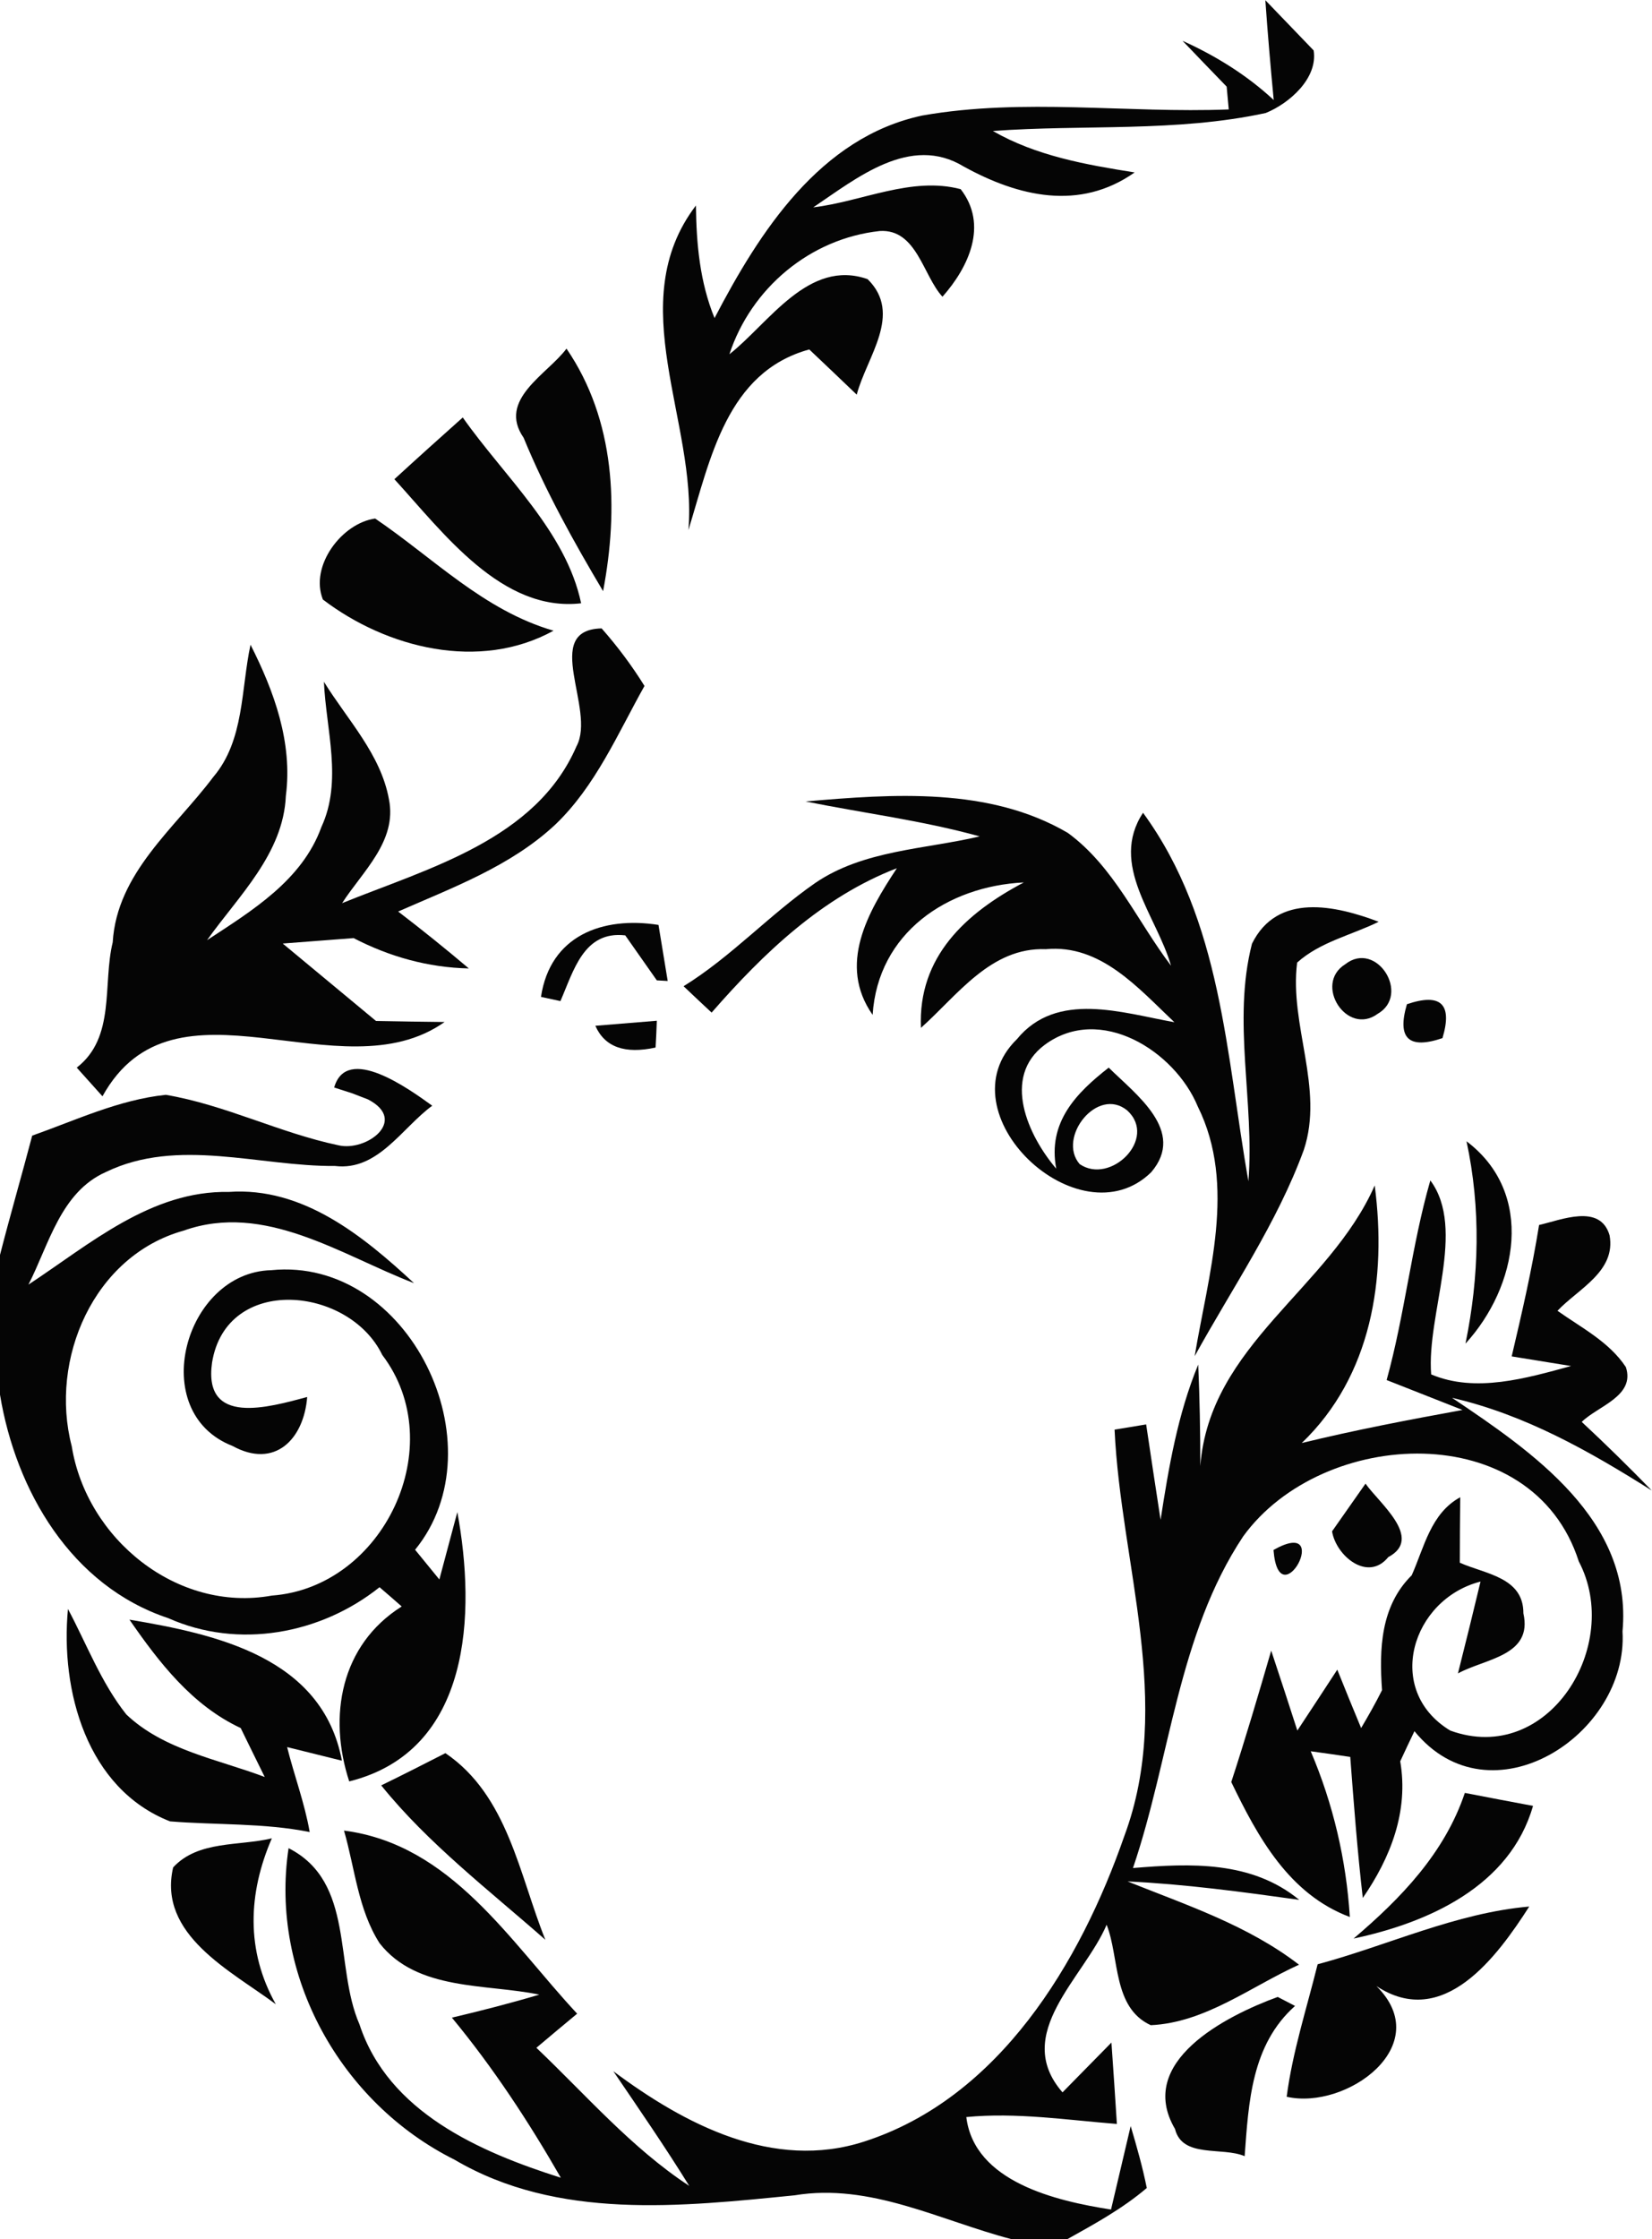 <?xml version="1.0" encoding="UTF-8" ?>
<!DOCTYPE svg PUBLIC "-//W3C//DTD SVG 1.1//EN" "http://www.w3.org/Graphics/SVG/1.1/DTD/svg11.dtd">
<svg width="79pt" height="107pt" viewBox="0 0 79 107" version="1.1" xmlns="http://www.w3.org/2000/svg">
<g id="#000000fa">
<path fill="#000000" opacity="0.98" d=" M 60.51 0.01 C 61.09 0.61 62.24 1.81 62.82 2.41 C 63.03 3.74 61.66 4.94 60.53 5.40 C 56.24 6.33 51.82 5.94 47.48 6.26 C 49.55 7.45 51.92 7.87 54.26 8.24 C 51.62 10.10 48.69 9.39 46.09 7.96 C 43.53 6.40 40.96 8.52 38.89 9.91 C 41.23 9.63 43.59 8.42 45.94 9.04 C 47.27 10.75 46.32 12.77 45.07 14.18 C 44.14 13.18 43.84 10.93 42.07 11.04 C 38.74 11.40 35.92 13.77 34.88 16.93 C 36.78 15.43 38.67 12.35 41.49 13.34 C 43.19 15.01 41.44 17.06 40.97 18.86 C 40.41 18.32 39.27 17.24 38.70 16.70 C 34.75 17.78 33.97 21.94 32.92 25.33 C 33.35 20.15 29.73 14.48 33.28 9.82 C 33.30 11.66 33.47 13.49 34.17 15.20 C 36.32 11.08 39.21 6.56 44.11 5.52 C 48.95 4.67 53.89 5.42 58.76 5.23 L 58.66 4.14 C 58.13 3.60 57.08 2.50 56.55 1.95 C 58.14 2.67 59.63 3.59 60.91 4.78 C 60.76 3.19 60.62 1.60 60.51 0.01 Z" />
<path fill="#000000" opacity="0.98" d=" M 25.04 20.92 C 23.77 19.09 26.19 17.88 27.09 16.66 C 29.43 20.08 29.59 24.31 28.84 28.25 C 27.43 25.88 26.09 23.47 25.04 20.92 Z" />
<path fill="#000000" opacity="0.98" d=" M 18.86 22.90 C 19.94 21.91 21.03 20.93 22.13 19.95 C 24.12 22.78 27.07 25.40 27.79 28.83 C 24.00 29.27 21.20 25.46 18.86 22.90 Z" />
<path fill="#000000" opacity="0.98" d=" M 15.44 28.65 C 14.80 27.04 16.35 25.00 17.94 24.78 C 20.73 26.67 23.13 29.17 26.47 30.14 C 22.93 32.09 18.50 30.98 15.44 28.65 Z" />
<path fill="#000000" opacity="0.98" d=" M 27.57 35.66 C 28.52 33.90 25.86 30.10 28.77 30.03 C 29.53 30.89 30.21 31.80 30.82 32.78 C 29.54 35.06 28.48 37.57 26.55 39.41 C 24.43 41.39 21.66 42.41 19.04 43.56 C 20.19 44.44 21.32 45.35 22.42 46.28 C 20.49 46.24 18.62 45.72 16.91 44.83 C 16.06 44.90 14.37 45.02 13.52 45.09 C 15.01 46.33 16.50 47.56 17.98 48.79 C 18.80 48.81 20.44 48.83 21.26 48.84 C 16.26 52.37 8.36 46.15 4.90 52.39 C 4.49 51.93 4.08 51.48 3.67 51.02 C 5.54 49.57 4.90 47.04 5.39 45.03 C 5.59 41.72 8.35 39.59 10.20 37.13 C 11.69 35.38 11.52 32.94 11.98 30.81 C 13.11 33.04 14.00 35.48 13.67 38.03 C 13.55 40.80 11.41 42.81 9.90 44.93 C 12.05 43.52 14.45 42.07 15.37 39.52 C 16.39 37.32 15.59 34.87 15.49 32.58 C 16.60 34.38 18.21 36.04 18.60 38.20 C 19.00 40.20 17.33 41.65 16.36 43.16 C 20.48 41.49 25.64 40.13 27.57 35.66 Z" />
<path fill="#000000" opacity="0.98" d=" M 38.52 38.30 C 42.70 37.94 47.30 37.60 51.06 39.80 C 53.27 41.41 54.38 44.02 56.00 46.15 C 55.31 43.75 53.03 41.33 54.66 38.84 C 58.43 44.00 58.63 50.41 59.70 56.45 C 60.00 52.67 58.92 48.80 59.87 45.10 C 61.08 42.64 63.87 43.27 65.93 44.05 C 64.63 44.69 63.13 45.01 62.03 46.00 C 61.65 48.99 63.33 52.00 62.35 54.95 C 61.07 58.45 58.92 61.56 57.13 64.81 C 57.77 60.94 59.15 56.65 57.28 52.88 C 56.18 50.22 52.61 47.97 49.96 49.93 C 47.88 51.48 49.17 54.28 50.51 55.85 C 50.09 53.63 51.47 52.23 53.02 51.02 C 54.31 52.30 56.74 54.05 55.05 56.02 C 51.60 59.39 45.02 53.18 48.63 49.66 C 50.54 47.33 53.68 48.41 56.16 48.85 C 54.44 47.23 52.64 45.11 50.01 45.36 C 47.38 45.26 45.79 47.56 44.04 49.12 C 43.89 45.72 46.19 43.63 48.96 42.17 C 45.30 42.35 41.98 44.58 41.73 48.50 C 40.05 46.10 41.50 43.59 42.89 41.49 C 39.31 42.87 36.51 45.55 34.03 48.39 C 33.58 47.97 33.13 47.55 32.69 47.13 C 34.97 45.72 36.79 43.72 38.98 42.20 C 41.29 40.62 44.22 40.59 46.85 39.97 C 44.11 39.21 41.30 38.86 38.52 38.30 M 51.63 55.63 C 53.10 56.64 55.37 54.42 53.91 53.07 C 52.48 51.89 50.54 54.37 51.63 55.63 Z" />
<path fill="#000000" opacity="0.98" d=" M 25.87 47.64 C 26.31 44.71 28.81 43.78 31.49 44.20 C 31.60 44.87 31.82 46.21 31.93 46.88 L 31.41 46.85 C 31.03 46.31 30.28 45.24 29.90 44.70 C 27.91 44.47 27.43 46.40 26.80 47.84 L 25.87 47.64 Z" />
<path fill="#000000" opacity="0.98" d=" M 64.33 46.08 C 65.82 44.91 67.48 47.53 65.88 48.45 C 64.41 49.53 62.80 47.03 64.33 46.08 Z" />
<path fill="#000000" opacity="0.98" d=" M 67.28 47.99 C 68.90 47.44 69.47 47.98 68.98 49.61 C 67.36 50.16 66.80 49.62 67.28 47.99 Z" />
<path fill="#000000" opacity="0.98" d=" M 28.47 49.02 C 29.20 48.96 30.68 48.84 31.41 48.78 C 31.40 49.10 31.37 49.74 31.35 50.06 C 29.88 50.38 28.92 50.04 28.47 49.02 Z" />
<path fill="#000000" opacity="0.98" d=" M 15.98 51.97 C 16.58 49.88 19.56 52.04 20.67 52.84 C 19.22 53.90 18.07 55.97 16.02 55.72 C 12.40 55.75 8.51 54.34 5.06 56.01 C 2.90 56.97 2.34 59.48 1.36 61.39 C 4.29 59.46 7.22 56.89 10.94 56.96 C 14.49 56.71 17.37 59.07 19.80 61.32 C 16.31 59.98 12.66 57.43 8.78 58.81 C 4.47 60.01 2.35 64.97 3.43 69.11 C 4.14 73.53 8.46 77.07 13.00 76.25 C 18.34 75.86 21.57 69.08 18.28 64.75 C 16.69 61.46 10.82 60.89 10.14 65.12 C 9.71 68.17 12.85 67.25 14.69 66.76 C 14.53 68.78 13.14 70.21 11.12 69.10 C 6.98 67.49 8.82 60.80 12.97 60.70 C 19.55 60.04 23.92 69.07 19.85 74.06 C 20.23 74.53 20.62 75.00 21.01 75.48 L 21.87 72.26 C 22.76 77.09 22.55 83.67 16.70 85.13 C 15.68 82.01 16.29 78.61 19.21 76.77 C 18.86 76.46 18.51 76.16 18.15 75.85 C 15.33 78.10 11.39 78.82 8.05 77.33 C 3.41 75.79 0.76 71.25 0.00 66.65 L 0.00 59.97 C 0.49 58.06 1.04 56.17 1.54 54.27 C 3.63 53.53 5.70 52.55 7.93 52.32 C 10.77 52.80 13.37 54.14 16.18 54.73 C 17.51 55.05 19.54 53.55 17.60 52.54 L 16.85 52.25 L 15.98 51.97 Z" />
<path fill="#000000" opacity="0.98" d=" M 70.13 54.54 C 73.42 57.02 72.58 61.48 70.08 64.21 C 70.74 61.00 70.82 57.75 70.13 54.54 Z" />
<path fill="#000000" opacity="0.98" d=" M 68.40 56.41 C 70.14 58.75 68.21 62.81 68.44 65.68 C 70.56 66.58 73.00 65.86 75.13 65.28 L 72.29 64.82 C 72.78 62.74 73.26 60.66 73.60 58.54 C 74.66 58.30 76.52 57.50 76.97 59.03 C 77.29 60.76 75.47 61.59 74.48 62.64 C 75.62 63.45 76.95 64.12 77.75 65.33 C 78.21 66.72 76.41 67.19 75.64 67.95 C 76.79 69.02 77.90 70.11 78.99 71.23 C 76.01 69.35 72.92 67.60 69.44 66.80 C 73.28 69.38 78.08 72.64 77.59 77.96 C 77.88 82.92 71.26 87.17 67.64 82.73 C 67.41 83.21 67.18 83.69 66.96 84.17 C 67.37 86.56 66.50 88.77 65.17 90.70 C 64.91 88.45 64.74 86.20 64.57 83.96 C 64.10 83.89 63.15 83.75 62.68 83.69 C 63.75 86.20 64.38 88.88 64.55 91.61 C 61.64 90.52 60.15 87.79 58.88 85.16 C 59.56 83.08 60.18 80.98 60.79 78.88 C 61.21 80.15 61.63 81.42 62.04 82.70 C 62.68 81.73 63.32 80.76 63.95 79.79 C 64.23 80.49 64.80 81.89 65.09 82.58 C 65.44 81.99 65.78 81.39 66.09 80.77 C 65.95 78.80 66.02 76.75 67.51 75.28 C 68.11 73.93 68.42 72.32 69.83 71.55 C 69.82 72.33 69.81 73.90 69.81 74.68 C 71.02 75.22 72.86 75.37 72.85 77.10 C 73.31 79.14 71.01 79.26 69.72 79.97 C 70.09 78.51 70.45 77.04 70.80 75.58 C 67.51 76.42 66.17 80.77 69.35 82.70 C 74.04 84.41 77.61 78.62 75.50 74.62 C 73.28 67.70 63.24 68.20 59.45 73.42 C 56.32 78.13 55.97 84.01 54.18 89.27 C 56.94 89.04 59.85 88.92 62.13 90.79 C 59.40 90.41 56.67 90.04 53.92 89.91 C 56.74 91.04 59.68 92.01 62.12 93.89 C 59.82 94.93 57.64 96.66 55.03 96.78 C 53.20 95.94 53.54 93.55 52.92 91.98 C 51.84 94.52 48.37 97.19 50.81 99.99 C 51.39 99.40 52.56 98.21 53.15 97.61 C 53.24 98.91 53.33 100.20 53.41 101.50 C 51.01 101.31 48.61 100.94 46.21 101.17 C 46.59 104.27 50.50 105.18 53.13 105.59 C 53.36 104.60 53.84 102.60 54.07 101.60 C 54.36 102.58 54.64 103.56 54.84 104.56 C 53.69 105.54 52.36 106.27 51.05 107.00 L 48.35 107.00 C 44.95 106.11 41.62 104.31 38.00 104.91 C 32.58 105.45 26.67 106.11 21.74 103.21 C 16.30 100.50 12.88 94.41 13.80 88.32 C 16.99 89.94 15.97 93.94 17.19 96.74 C 18.57 100.94 22.94 102.84 26.82 104.07 C 25.28 101.39 23.58 98.80 21.61 96.42 C 23.01 96.09 24.41 95.73 25.79 95.32 C 23.25 94.79 19.95 95.16 18.15 92.86 C 17.12 91.25 16.97 89.27 16.45 87.48 C 21.58 88.14 24.38 92.78 27.60 96.23 C 26.95 96.77 26.30 97.31 25.65 97.86 C 28.03 100.12 30.19 102.64 32.96 104.46 C 31.81 102.60 30.56 100.79 29.33 98.98 C 32.74 101.52 36.97 103.75 41.33 102.34 C 47.78 100.26 51.66 93.80 53.77 87.73 C 56.13 81.38 53.60 74.77 53.30 68.32 L 54.81 68.07 C 54.98 69.21 55.32 71.49 55.50 72.63 C 55.89 70.11 56.32 67.58 57.30 65.21 C 57.37 66.83 57.40 68.44 57.40 70.06 C 57.84 64.26 63.57 61.59 65.74 56.65 C 66.32 61.08 65.60 65.75 62.25 68.96 C 64.79 68.34 67.36 67.85 69.94 67.38 C 69.03 67.02 67.22 66.31 66.31 65.95 C 67.18 62.81 67.50 59.53 68.40 56.41 Z" />
<path fill="#000000" opacity="0.98" d=" M 65.30 70.90 C 65.94 71.82 68.09 73.51 66.39 74.41 C 65.41 75.62 63.89 74.35 63.70 73.18 C 64.10 72.61 64.90 71.47 65.30 70.90 Z" />
<path fill="#000000" opacity="0.98" d=" M 60.90 74.07 C 63.82 72.42 61.16 77.42 60.90 74.07 Z" />
<path fill="#000000" opacity="0.98" d=" M 8.13 87.04 C 4.15 85.48 2.88 80.80 3.25 76.89 C 4.15 78.58 4.84 80.42 6.04 81.93 C 7.84 83.64 10.42 84.07 12.66 84.92 C 12.37 84.33 11.79 83.16 11.51 82.58 C 9.19 81.50 7.61 79.45 6.19 77.40 C 10.35 78.10 15.42 79.20 16.35 84.14 L 13.73 83.49 C 14.07 84.85 14.57 86.17 14.81 87.55 C 12.61 87.11 10.36 87.22 8.13 87.04 Z" />
<path fill="#000000" opacity="0.98" d=" M 18.23 85.32 C 19.26 84.82 20.28 84.30 21.30 83.78 C 24.29 85.81 24.83 89.60 26.08 92.70 C 23.40 90.34 20.46 88.09 18.23 85.32 Z" />
<path fill="#000000" opacity="0.98" d=" M 64.73 92.64 C 66.99 90.72 69.08 88.56 70.05 85.68 C 70.87 85.84 72.50 86.15 73.31 86.30 C 72.21 90.14 68.31 91.88 64.73 92.64 Z" />
<path fill="#000000" opacity="0.98" d=" M 8.28 89.24 C 9.48 87.94 11.43 88.23 13.00 87.85 C 11.86 90.48 11.75 93.22 13.19 95.78 C 11.06 94.19 7.53 92.47 8.28 89.24 Z" />
<path fill="#000000" opacity="0.98" d=" M 63.01 93.87 C 66.39 92.96 69.61 91.42 73.13 91.11 C 71.59 93.51 69.02 97.02 65.82 94.91 C 68.69 97.74 64.39 100.85 61.53 100.20 C 61.81 98.05 62.49 95.97 63.01 93.87 Z" />
<path fill="#000000" opacity="0.98" d=" M 62.35 92.27 C 62.94 92.82 62.94 92.82 62.35 92.27 Z" />
<path fill="#000000" opacity="0.98" d=" M 61.10 95.43 C 61.81 94.99 61.81 94.99 61.10 95.43 Z" />
<path fill="#000000" opacity="0.98" d=" M 56.19 101.74 C 54.30 98.52 58.64 96.33 61.10 95.43 L 61.93 95.86 C 59.84 97.72 59.71 100.47 59.52 103.04 C 58.45 102.58 56.54 103.15 56.19 101.74 Z" />
</g>
</svg>
